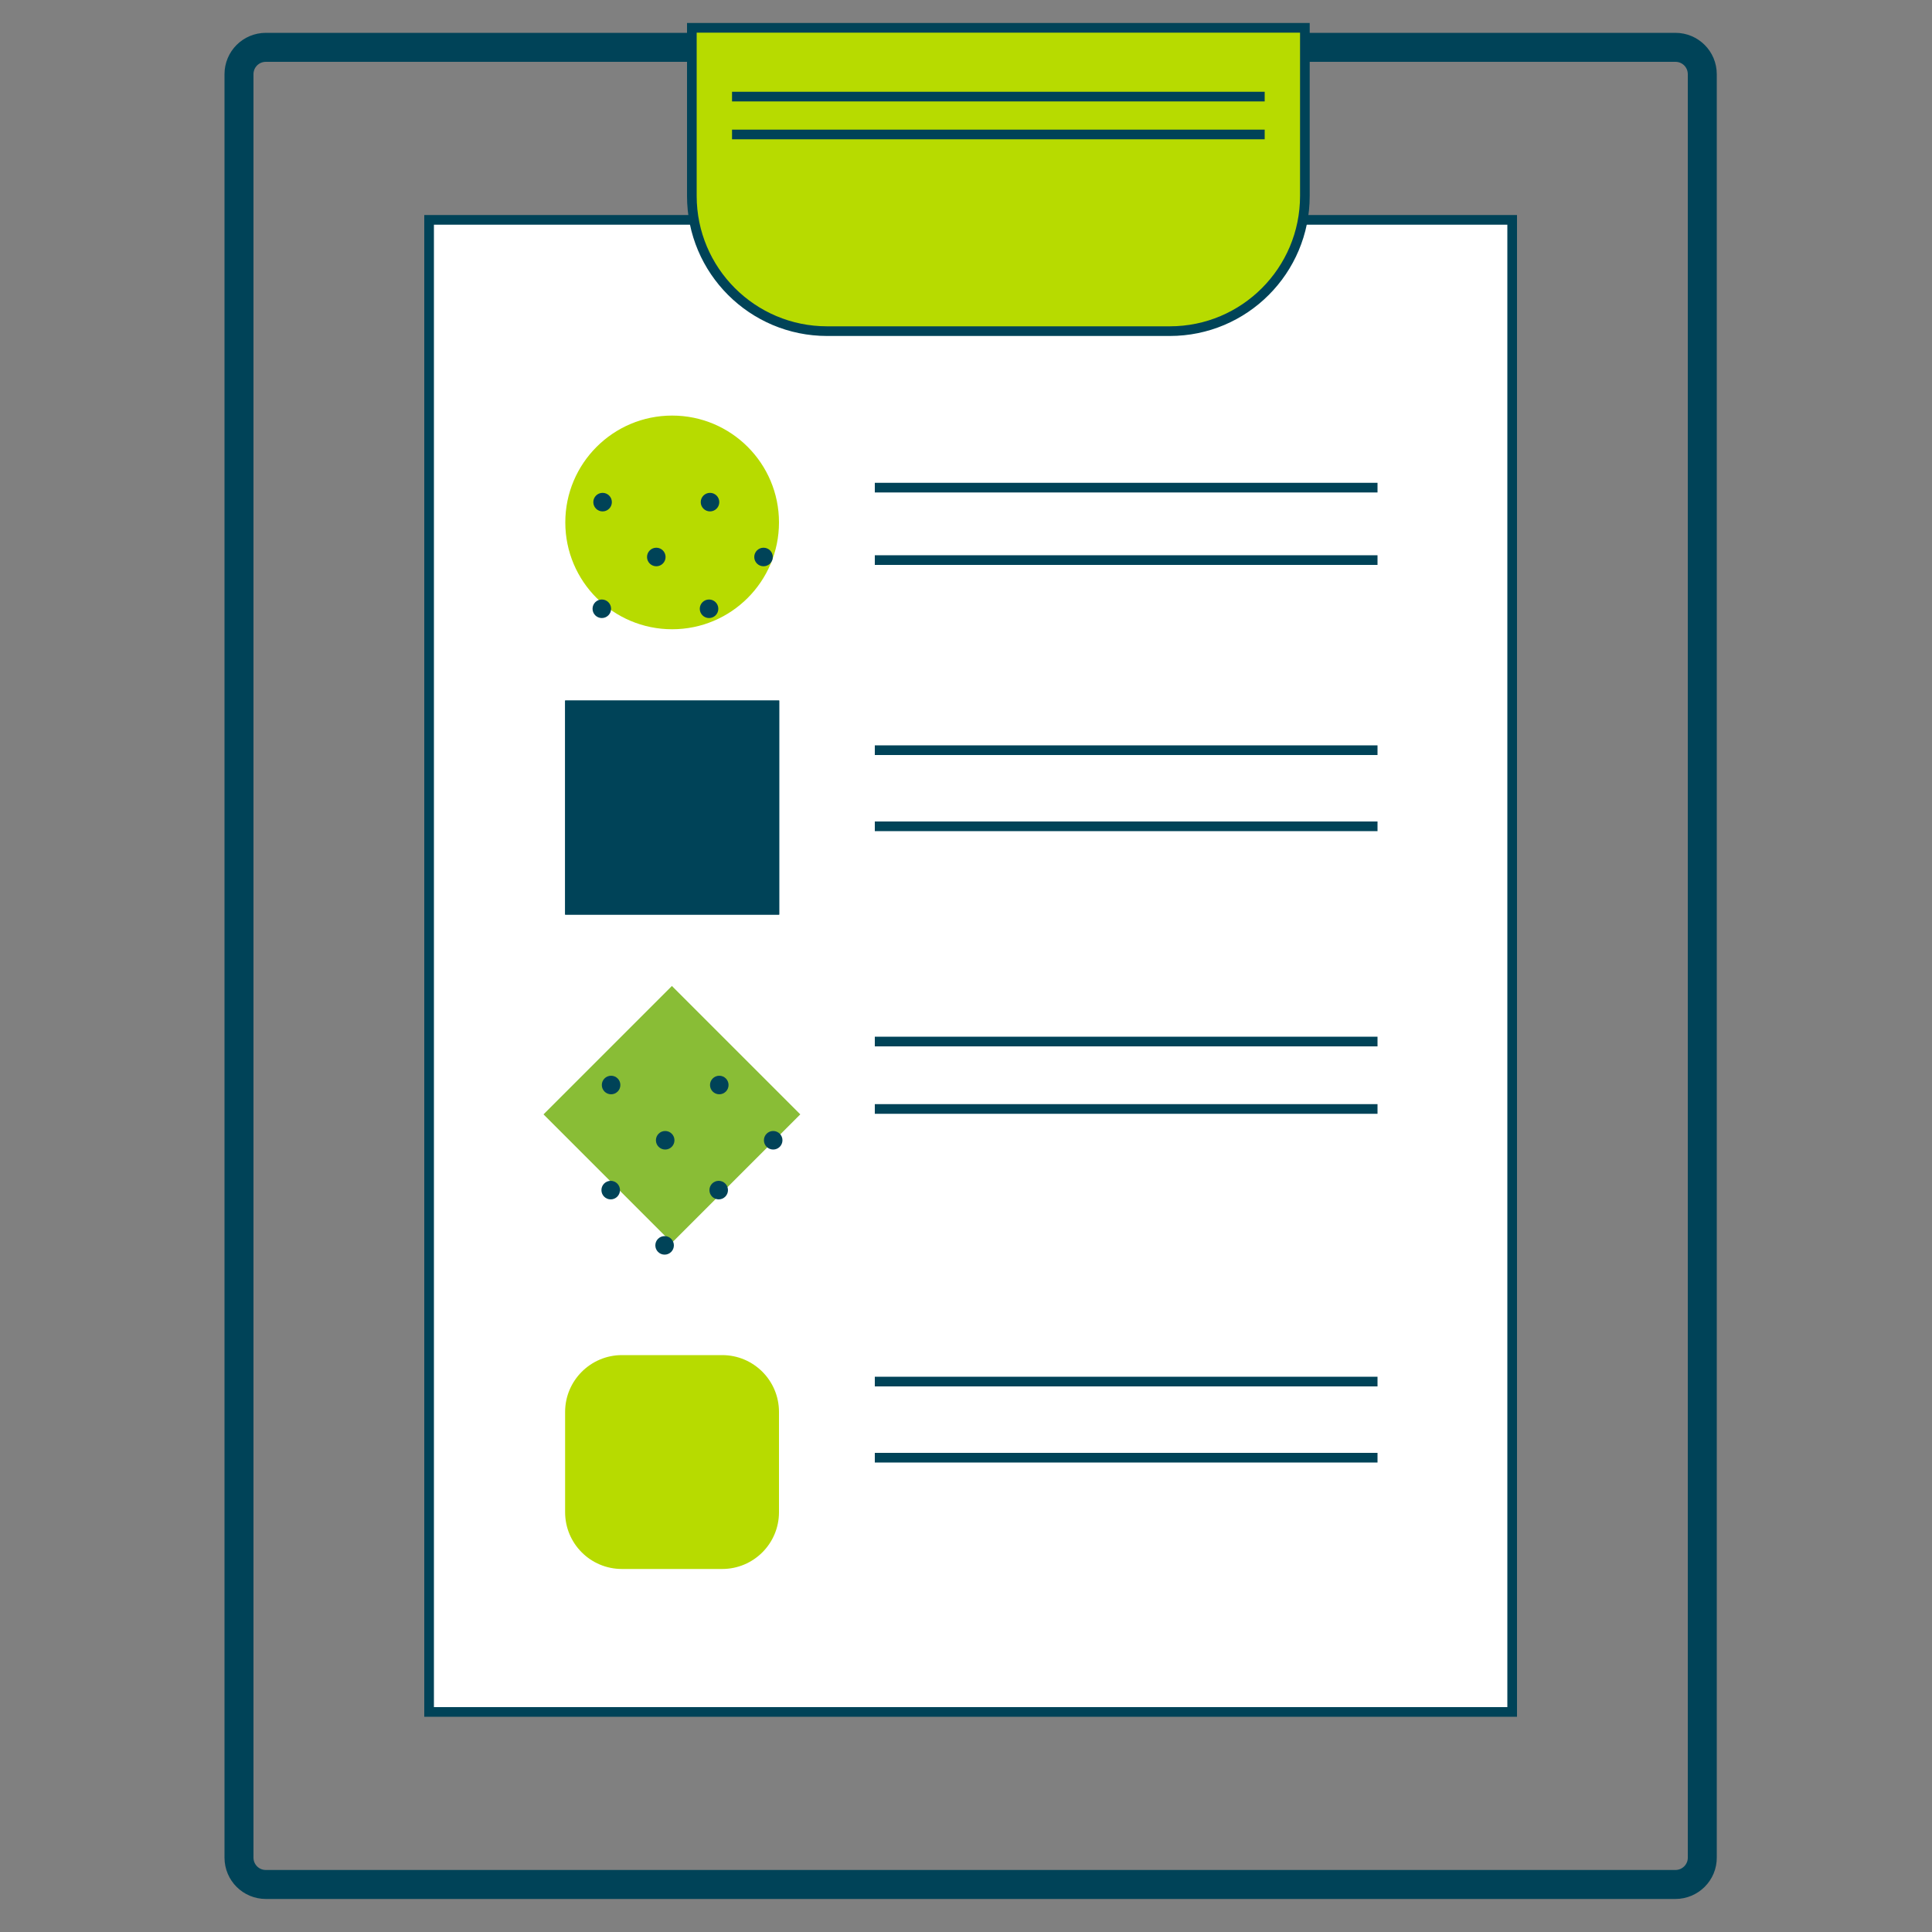 <?xml version="1.0" encoding="utf-8"?>
<!-- Generator: Adobe Illustrator 25.0.1, SVG Export Plug-In . SVG Version: 6.00 Build 0)  -->
<svg version="1.1" id="Layer_1" xmlns="http://www.w3.org/2000/svg" xmlns:xlink="http://www.w3.org/1999/xlink" x="0px" y="0px"
	 viewBox="0 0 100 100" style="enable-background:new 0 0 100 100;" xml:space="preserve">
<rect x="0" y="0" width="100" height="100" fill="#808080" stroke="none"/>
<style type="text/css">
	.st0{fill:none;stroke:#004358;stroke-width:1.5;stroke-miterlimit:10;}
	.st1{fill:#FFFFFF;stroke:#004358;stroke-width:0.5;stroke-miterlimit:10;}
	.st2{fill:#B7DB00;stroke:#004358;stroke-width:0.5;stroke-miterlimit:10;}
	.st3{fill-rule:evenodd;clip-rule:evenodd;fill:#004358;}
	.st4{fill-rule:evenodd;clip-rule:evenodd;fill:#B7DB00;}
	.st5{fill:#004358;}
	.st6{fill-rule:evenodd;clip-rule:evenodd;fill:#89BD36;}
	.st7{fill:none;stroke:#004358;stroke-width:0.5;stroke-miterlimit:10;}
</style>
<path class="st0" d="M86.72,97.54H13.76c-0.77,0-1.39-0.62-1.39-1.39V3.84c0-0.77,0.62-1.39,1.39-1.39h72.96
	c0.77,0,1.39,0.62,1.39,1.39v92.3C88.12,96.91,87.49,97.54,86.72,97.54z"/>
<rect x="22.21" y="11.38" class="st1" width="56.06" height="77.23"/>
<path class="st2" d="M60.55,17.14H42.81c-3.86,0-7-3.13-7-7v-8.7h31.73v8.7C67.54,14.01,64.41,17.14,60.55,17.14z"/>
<g>
	
		<rect x="29.25" y="36.26" transform="matrix(-1 -1.224647e-16 1.224647e-16 -1 69.581 83.6)" class="st3" width="11.08" height="11.08"/>
	
		<rect x="29.25" y="36.26" transform="matrix(-1 -1.224647e-16 1.224647e-16 -1 69.581 83.6)" class="st3" width="11.08" height="11.08"/>
	<path class="st4" d="M32.19,70.14h5.19c1.63,0,2.94,1.32,2.94,2.94v5.19c0,1.63-1.32,2.94-2.94,2.94h-5.19
		c-1.63,0-2.94-1.32-2.94-2.94v-5.19C29.25,71.46,30.57,70.14,32.19,70.14z"/>
	<circle class="st4" cx="34.79" cy="27.04" r="5.53"/>
	<g>
		<circle class="st5" cx="36.7" cy="31.51" r="0.48"/>
		<circle class="st5" cx="31.15" cy="31.51" r="0.48"/>
		<circle class="st5" cx="39.52" cy="28.83" r="0.48"/>
		<circle class="st5" cx="33.97" cy="28.83" r="0.48"/>
		<circle class="st5" cx="36.75" cy="25.99" r="0.48"/>
		<circle class="st5" cx="31.19" cy="25.99" r="0.48"/>
	</g>
	
		<rect x="30.09" y="52.98" transform="matrix(0.707 -0.707 0.707 0.707 -30.599 41.496)" class="st6" width="9.4" height="9.4"/>
	<g>
		<circle class="st5" cx="34.4" cy="64.46" r="0.48"/>
		<circle class="st5" cx="37.2" cy="61.6" r="0.48"/>
		<circle class="st5" cx="31.61" cy="61.6" r="0.48"/>
		<circle class="st5" cx="40.02" cy="59.02" r="0.48"/>
		<circle class="st5" cx="34.43" cy="59.02" r="0.48"/>
		<circle class="st5" cx="37.23" cy="56.16" r="0.48"/>
		<circle class="st5" cx="31.63" cy="56.16" r="0.48"/>
	</g>
</g>
<line class="st7" x1="45.28" y1="25.24" x2="71.3" y2="25.24"/>
<line class="st7" x1="45.28" y1="28.99" x2="71.3" y2="28.99"/>
<line class="st7" x1="45.28" y1="53.91" x2="71.3" y2="53.91"/>
<line class="st7" x1="45.28" y1="57.4" x2="71.3" y2="57.4"/>
<line class="st7" x1="45.28" y1="38.83" x2="71.3" y2="38.83"/>
<line class="st7" x1="45.28" y1="42.77" x2="71.3" y2="42.77"/>
<line class="st7" x1="45.28" y1="71.51" x2="71.3" y2="71.51"/>
<line class="st7" x1="45.28" y1="75.45" x2="71.3" y2="75.45"/>
<line class="st7" x1="37.89" y1="6.96" x2="65.46" y2="6.96"/>
<line class="st7" x1="37.89" y1="5" x2="65.46" y2="5"/>
</svg>
